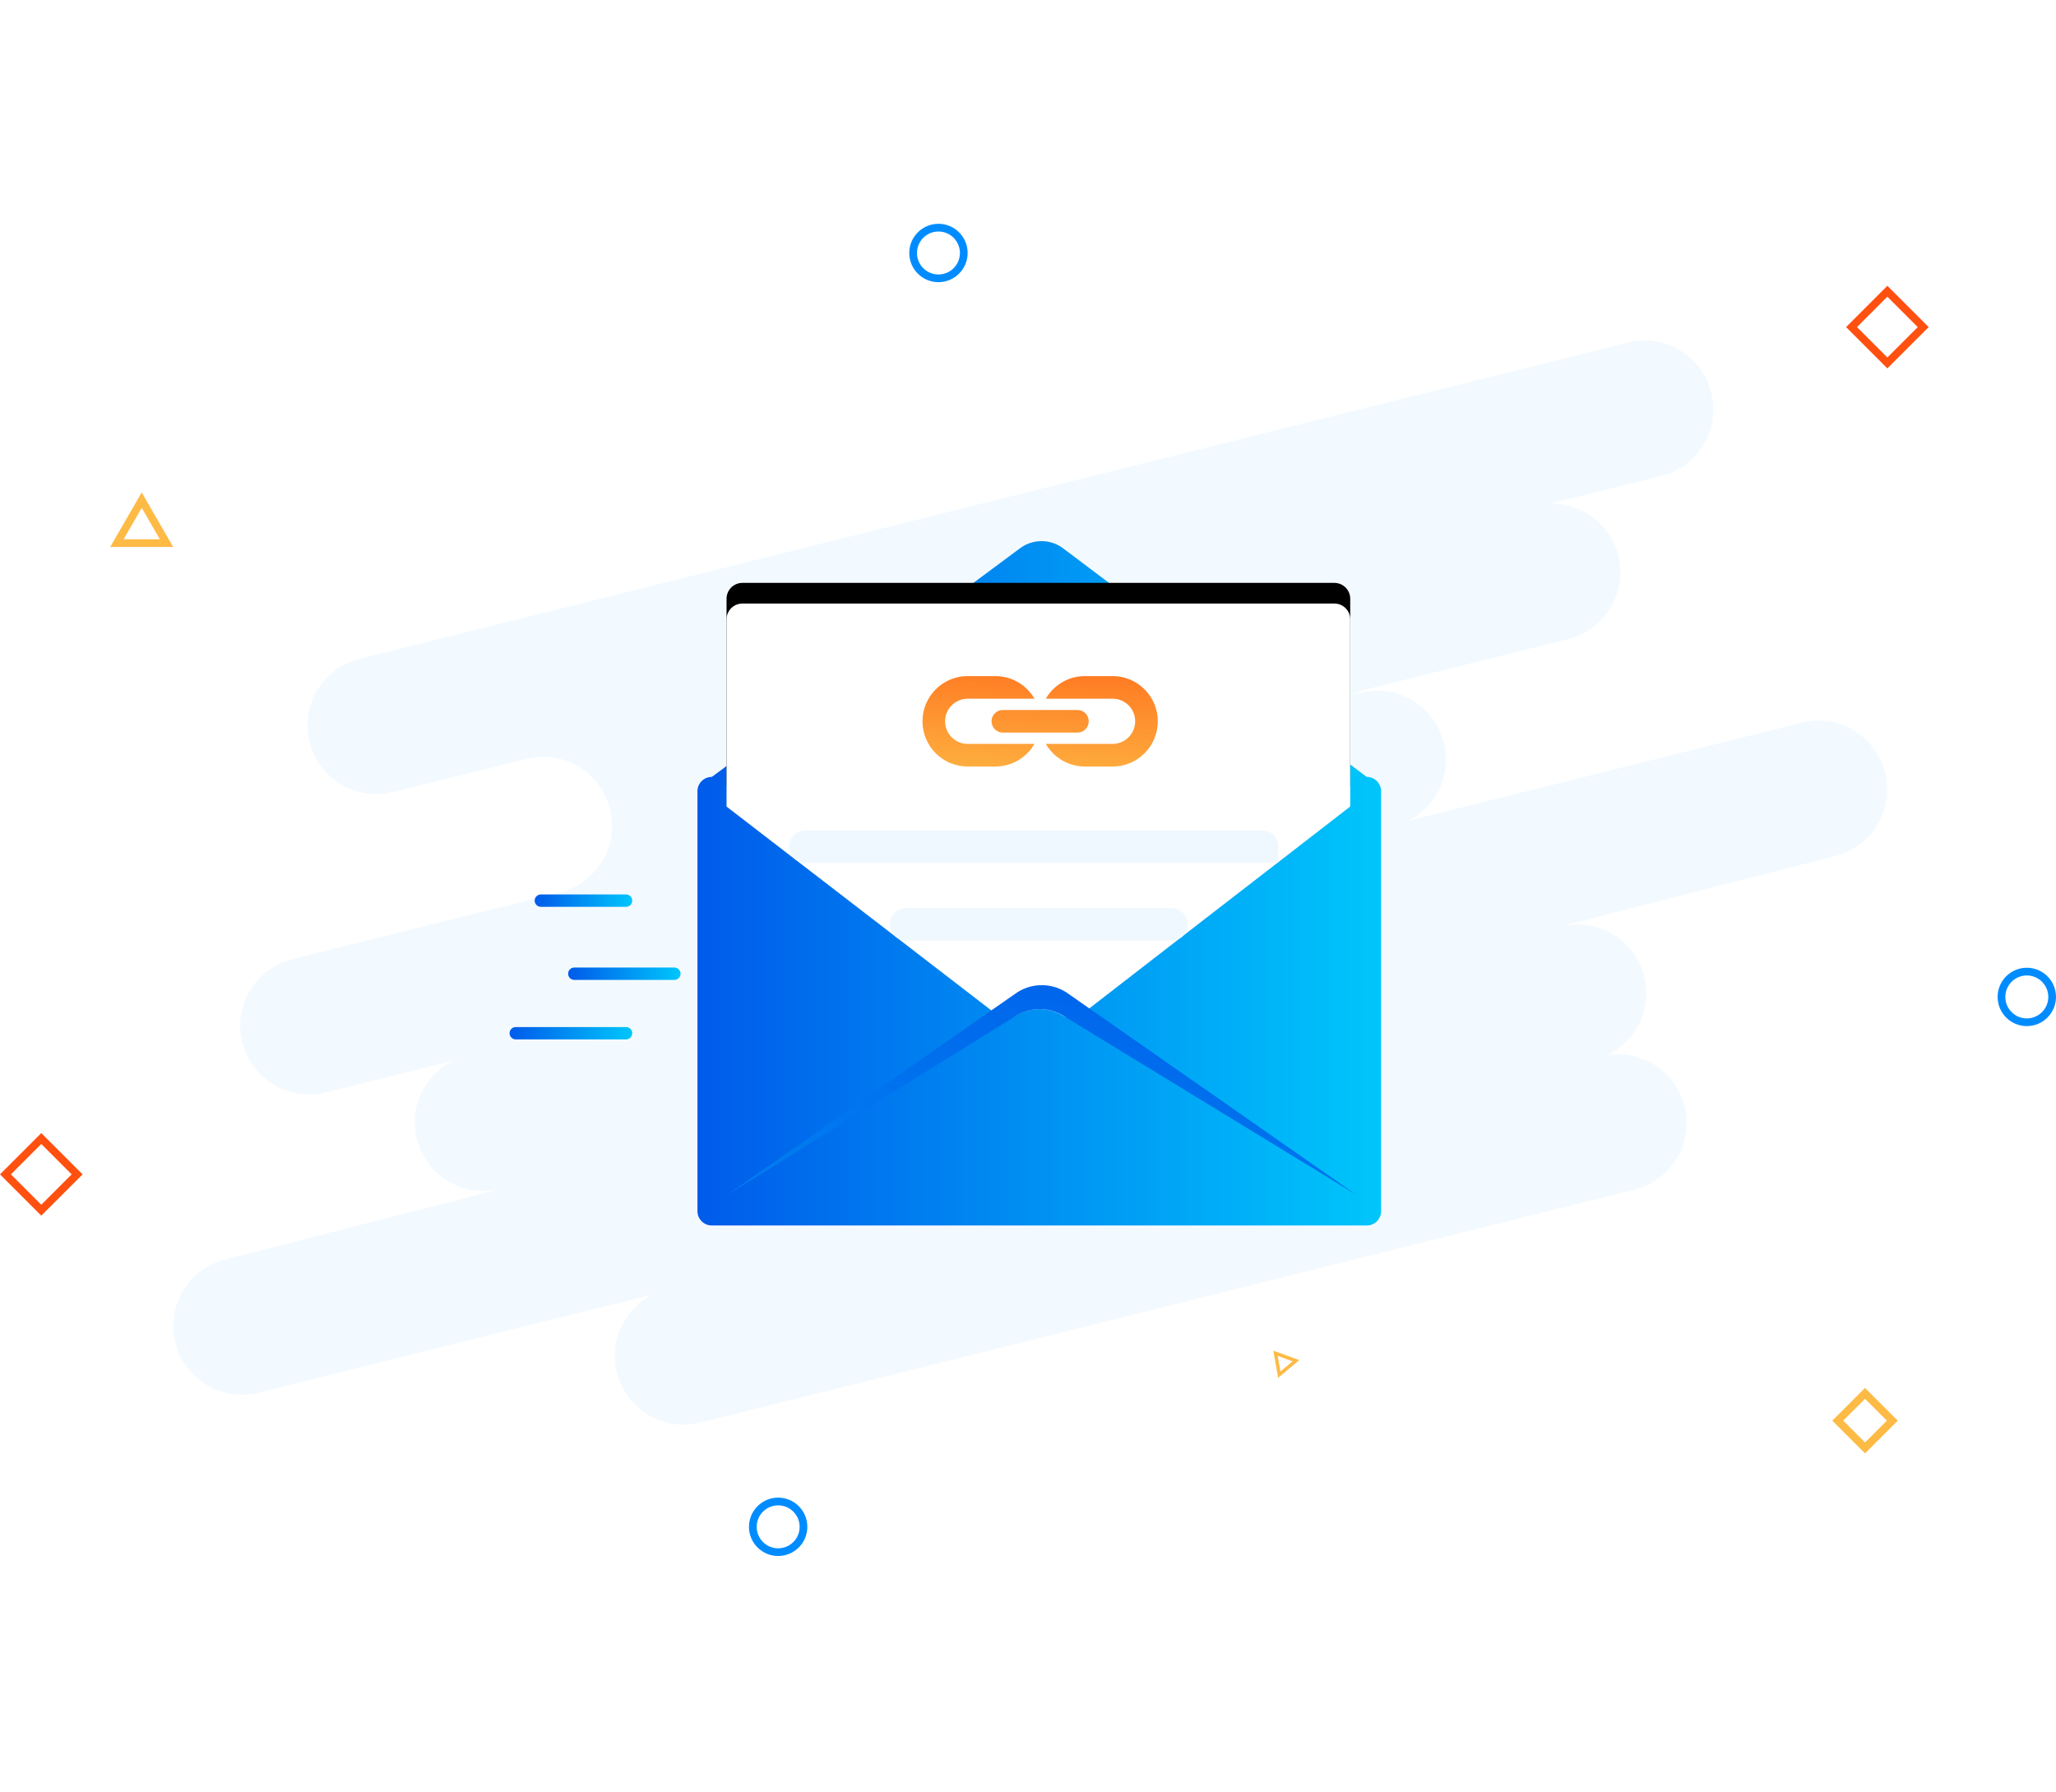 <svg xmlns="http://www.w3.org/2000/svg" xmlns:xlink="http://www.w3.org/1999/xlink" width="298.474" height="260.114" viewBox="0 0 298.474 260.114">
  <defs>
    <linearGradient id="linearGradient-11" x1="102.755" x2="198.991" y1="65.835" y2="65.835" gradientUnits="userSpaceOnUse">
      <stop offset="0" stop-color="rgb(0,91,234)"/>
      <stop offset="1" stop-color="rgb(0,198,251)"/>
    </linearGradient>
    <linearGradient id="linearGradient-13" x1="101.25" x2="200.497" y1="115.288" y2="115.288" gradientUnits="userSpaceOnUse">
      <stop offset="0" stop-color="rgb(0,91,234)"/>
      <stop offset="1" stop-color="rgb(0,198,251)"/>
    </linearGradient>
    <path id="path-14" fill-rule="evenodd" d="M196.015 87.028V59.861c0-1.27-1.029-2.299-2.299-2.299h-85.943c-1.269.001-2.297 1.03-2.299 2.299v27.175l9.068 6.983 1.557 1.195 8.504 6.548 6.146 4.73 13.161 10.131.882.68c.76.584 1.803.636 2.617.13 2.119-1.315 4.799-1.324 6.926-.022.814.496 1.85.438 2.604-.146l1.195-.928 12.727-9.851 6.109-4.73 8.477-6.551.138-.105 10.428-8.073z"/>
    <filter id="filter-15" width="200%" height="200%" x="-50%" y="-50%" color-interpolation-filters="sRGB" filterUnits="userSpaceOnUse">
      <feOffset dx="0" dy="-3" in="SourceAlpha" result="shadow-1-feOffset-shadow"/>
      <feGaussianBlur in="shadow-1-feOffset-shadow" result="shadow-1-feGaussianBlur-shadow" stdDeviation="1.205"/>
      <feColorMatrix in="shadow-1-feGaussianBlur-shadow" result="shadow-1-feColorMatrix-shadow" type="matrix" values="0 0 0 0 0  0 0 0 0 0  0 0 0 0 0  0 0 0 0.1 0"/>
    </filter>
    <linearGradient id="linearGradient-19" x1="159.016" x2="132.348" y1="97.767" y2="254.449" gradientUnits="userSpaceOnUse">
      <stop offset="0" stop-color="rgb(0,91,234)"/>
      <stop offset="1" stop-color="rgb(0,198,251)"/>
    </linearGradient>
    <linearGradient id="linearGradient-21" x1="77.619" x2="91.785" y1="100.692" y2="100.692" gradientUnits="userSpaceOnUse">
      <stop offset="0" stop-color="rgb(0,91,234)"/>
      <stop offset="1" stop-color="rgb(0,198,251)"/>
    </linearGradient>
    <linearGradient id="linearGradient-23" x1="82.476" x2="98.8" y1="111.301" y2="111.301" gradientUnits="userSpaceOnUse">
      <stop offset="0" stop-color="rgb(0,91,234)"/>
      <stop offset="1" stop-color="rgb(0,198,251)"/>
    </linearGradient>
    <linearGradient id="linearGradient-25" x1="73.977" x2="91.785" y1="119.94" y2="119.94" gradientUnits="userSpaceOnUse">
      <stop offset="0" stop-color="rgb(0,91,234)"/>
      <stop offset="1" stop-color="rgb(0,198,251)"/>
    </linearGradient>
    <linearGradient id="linearGradient-27" x1="145.12" x2="158" y1="68.497" y2="82.777" gradientUnits="userSpaceOnUse">
      <stop offset="0" stop-color="rgb(255,118,32)"/>
      <stop offset="1" stop-color="rgb(253,186,69)"/>
    </linearGradient>
  </defs>
  <g transform="translate(0 30.057)">
    <path fill="rgb(0,140,255)" fill-opacity=".05" fill-rule="evenodd" d="M273.674 82.121c-1.335-5.352-6.755-8.608-12.106-7.274L204.501 89.072c4.504-2.318 6.56-7.64 4.783-12.384-1.777-4.744-6.824-7.405-11.742-6.193l-1.074.274c.676-.345 1.389-.612 2.125-.797l29.072-7.248c4.925-1.228 8.145-5.956 7.485-10.988-.66-5.033-4.99-8.77-10.064-8.687l16.072-4.006c5.353-1.334 8.612-6.755 7.279-12.109-1.334-5.354-6.755-8.612-12.109-7.279L52.219 65.561c-5.352 1.334-8.609 6.755-7.275 12.107 1.334 5.352 6.755 8.609 12.107 7.275l19.382-4.832c5.352-1.334 10.772 1.923 12.107 7.275 1.334 5.352-1.923 10.772-7.275 12.107l-38.761 9.664c-3.483.844-6.247 3.489-7.242 6.932-.995 3.442-.07 7.155 2.425 9.727 2.496 2.571 6.178 3.61 9.649 2.72l18.31-4.565c-4.521 2.309-6.591 7.641-4.811 12.395 1.78 4.755 6.842 7.418 11.768 6.189l-39.817 10.192c-3.483.844-6.247 3.49-7.242 6.932-.995 3.443-.07 7.155 2.425 9.727 2.495 2.573 6.178 3.61 9.649 2.72l57.065-14.23c-4.517 2.311-6.583 7.641-4.804 12.393 1.779 4.751 6.838 7.414 11.762 6.189l135.661-33.823c5.169-1.299 8.408-6.429 7.356-11.655-1.051-5.226-6.021-8.705-11.292-7.904 4.602-2.235 6.772-7.586 5.024-12.394-1.747-4.808-6.845-7.519-11.808-6.278l39.814-10.193c2.572-.64 4.783-2.276 6.147-4.547 1.366-2.271 1.772-4.991 1.13-7.562z"/>
    <path fill="rgb(255,80,16)" fill-rule="evenodd" d="M273.993 23.424L268 17.429l5.993-5.996 5.999 5.996-5.999 5.996zm-4.41-5.996l4.41 4.41 4.408-4.41-4.408-4.41-4.41 4.41z"/>
    <path fill="rgb(255,80,16)" fill-rule="evenodd" d="M5.993 146.424L0 140.429l5.993-5.996 5.999 5.996-5.999 5.996zm-4.41-5.996l4.41 4.41 4.408-4.41-4.408-4.41-4.41 4.41z"/>
    <path fill="rgb(253,186,69)" fill-rule="evenodd" d="M270.75 180.933L266 176.183l4.75-4.75 4.752 4.75-4.752 4.75zm-3.167-4.75l3.167 3.167 3.169-3.167-3.169-3.167-3.167 3.167z"/>
    <path fill="rgb(0,140,255)" fill-rule="evenodd" d="M112.967 195.834c-2.34-0-4.237-1.897-4.237-4.237 0-2.34 1.897-4.237 4.237-4.237 2.34 0 4.237 1.897 4.237 4.237-.003 2.339-1.898 4.234-4.237 4.237zm0-7.355c-1.722 0-3.118 1.396-3.118 3.118 0 1.722 1.396 3.118 3.118 3.118s3.118-1.396 3.118-3.118c-.002-1.721-1.396-3.116-3.118-3.118z"/>
    <path fill="rgb(0,140,255)" fill-rule="evenodd" d="M136.234 10.907C133.894 10.905 131.999 9.007 132 6.668c.001-2.34 1.898-4.235 4.238-4.235 2.34.001 4.236 1.897 4.236 4.237-.003 2.34-1.9 4.236-4.24 4.237zm0-7.355c-1.722.002-3.116 1.398-3.115 3.12.001 1.721 1.397 3.116 3.119 3.116 1.721-.001 3.117-1.396 3.117-3.118-.002-1.722-1.398-3.118-3.121-3.118z"/>
    <path fill="rgb(0,140,255)" fill-rule="evenodd" d="M294.237 118.907C291.897 118.907 290 117.01 290 114.67c0-2.34 1.897-4.237 4.237-4.237 2.34 0 4.237 1.897 4.237 4.237-.003 2.339-1.898 4.234-4.237 4.237zm0-7.355c-1.722 0-3.118 1.396-3.118 3.118s1.396 3.118 3.118 3.118 3.118-1.396 3.118-3.118c-.002-1.721-1.396-3.116-3.118-3.118z"/>
    <path fill="rgb(253,186,69)" fill-rule="evenodd" d="M188.614 167.394l-3.064 2.571-.695-3.939 3.759 1.368zm-3.128-.615l.4 2.268 1.764-1.48-2.164-.788z"/>
    <path fill="rgb(253,186,69)" fill-rule="evenodd" d="M25.139 49.347H16l4.57-7.914 4.57 7.914zm-7.195-1.119h5.262l-2.63-4.557-2.632 4.557z"/>
    <g>
      <path fill="url(#linearGradient-11)" fill-rule="evenodd" d="M102.755 83.167l45.345-33.643c1.854-1.374 4.391-1.365 6.235.022l44.656 33.621h-96.236z"/>
      <path fill="url(#linearGradient-13)" fill-rule="evenodd" d="M103.33 82.728H198.417c1.148 0 2.08.932 2.08 2.08v60.962c0 1.148-.932 2.08-2.08 2.08h-95.087c-1.148 0-2.08-.932-2.08-2.08V84.808c0-1.148.932-2.08 2.08-2.08z"/>
      <g>
        <use fill="black" stroke="black" stroke-opacity="0" stroke-width="0" filter="url(#filter-15)" xlink:href="#path-14"/>
        <use fill="rgb(255,255,255)" xlink:href="#path-14"/>
      </g>
      <path fill="rgb(240,248,255)" fill-rule="evenodd" d="M183.229 90.49c.625 0 1.225.248 1.667.691.442.442.691 1.042.691 1.667v2.261l-.138.105h-68.532c-.52 0-1.026-.171-1.438-.488-.58-.447-.92-1.137-.92-1.87 0-.625.248-1.225.691-1.667.442-.442 1.042-.691 1.667-.691l66.312-.008z"/>
      <path fill="rgb(240,248,255)" fill-rule="evenodd" d="M171.533 105.999h-.016c-.413.321-.921.494-1.443.494H131.557c-.52-0-1.025-.172-1.438-.488h-.016c-.801-.616-1.121-1.674-.795-2.63.326-.957 1.225-1.599 2.236-1.597h38.543c1.007.002 1.902.643 2.228 1.596.326.953.012 2.007-.782 2.627z"/>
      <path fill="url(#linearGradient-19)" fill-rule="evenodd" d="M197.011 143.467l-41.281-25.227-1.349-.828c-2.127-1.302-4.807-1.294-6.926.022l-1.349.842-40.628 25.192 38.44-26.844 3.381-2.358c2.338-1.74 5.541-1.74 7.878 0l2.968 2.078 38.866 27.124z"/>
      <path fill="url(#linearGradient-21)" fill-rule="evenodd" d="M78.518 99.793h12.368c.496 0 .898.403.898.898 0 .496-.403.898-.898.898H78.518c-.496 0-.898-.403-.898-.898s.403-.898.898-.898z"/>
      <path fill="url(#linearGradient-23)" fill-rule="evenodd" d="M83.375 110.402h14.527c.496 0 .898.403.898.898 0 .496-.403.898-.898.898H83.375c-.496 0-.898-.403-.898-.898s.403-.898.898-.898z"/>
      <path fill="url(#linearGradient-25)" fill-rule="evenodd" d="M74.875 119.041h16.011c.496 0 .898.403.898.898s-.403.898-.898.898H74.875c-.496 0-.898-.403-.898-.898 0-.496.403-.898.898-.898z"/>
    </g>
    <path fill="url(#linearGradient-27)" fill-rule="evenodd" d="M163.077 62.58c-2.522-2.524-6.59-2.564-9.161-.119l-3.075 3.075c-1.626 1.71-2.153 4.082-1.581 6.221l6.916-6.916c1.286-1.223 3.319-1.202 4.58.06 1.282 1.281 1.282 3.36 0 4.641l-6.856 6.856c2.19.585 4.623.019 6.341-1.7l2.835-2.835c2.564-2.562 2.564-6.719 0-9.282zm-14.745 17.066c-.641.641-1.68.641-2.32 0-.631-.631-.641-1.647-.03-2.29l7.717-7.717c.643-.611 1.66-.601 2.29.03.641.641.641 1.68 0 2.32l-7.658 7.658zm-2.447 4.768c-1.281 1.282-3.36 1.282-4.641 0-1.262-1.261-1.282-3.295-.06-4.58l6.916-6.916c-2.139-.572-4.511-.046-6.221 1.581l-3.075 3.075c-2.445 2.571-2.405 6.639.119 9.161 2.562 2.564 6.719 2.564 9.282 0l2.835-2.835c1.719-1.717 2.285-4.151 1.7-6.341l-6.856 6.856z" transform="rotate(45 151 74.657)"/>
  </g>
</svg>
